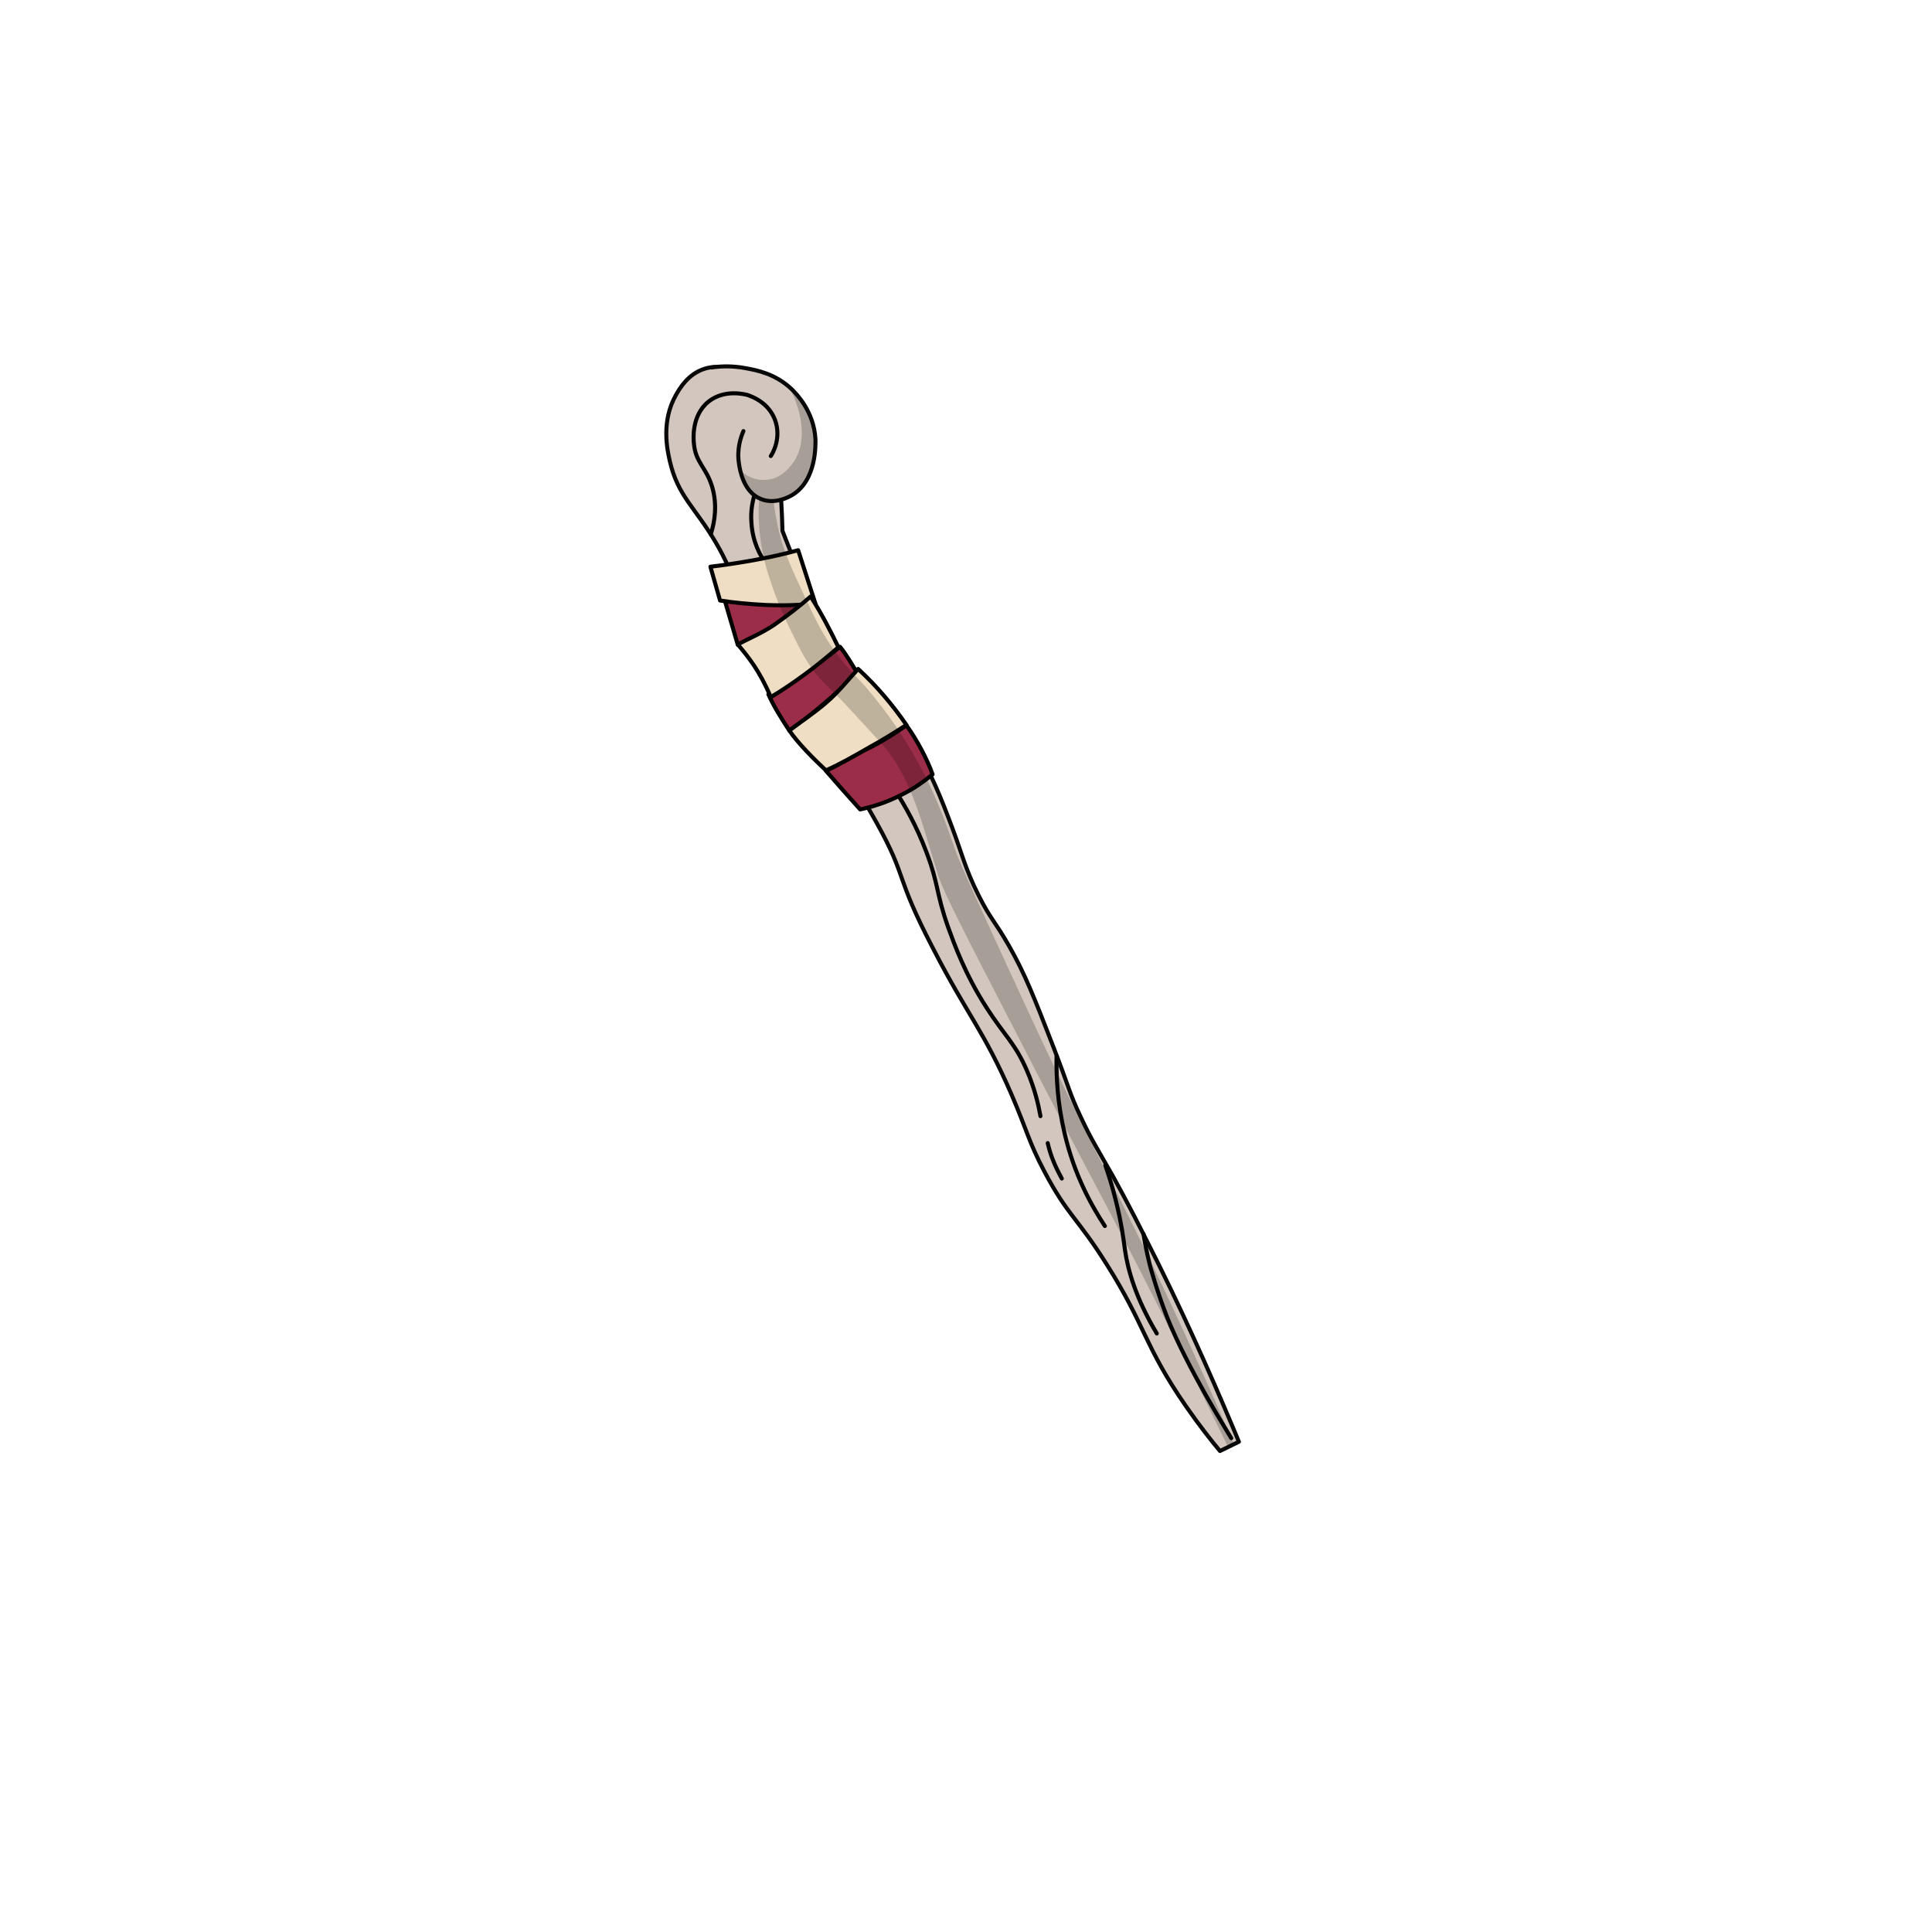 <?xml version="1.0" encoding="utf-8"?>
<!-- Generator: Adobe Illustrator 22.1.0, SVG Export Plug-In . SVG Version: 6.00 Build 0)  -->
<svg version="1.1" id="Слой_1" xmlns="http://www.w3.org/2000/svg" xmlns:xlink="http://www.w3.org/1999/xlink" x="0px" y="0px"
	 viewBox="0 0 480 480" style="enable-background:new 0 0 480 480;" xml:space="preserve">
<style type="text/css">
	.st0{fill:#D2C6BE;stroke:#090909;stroke-linecap:round;stroke-linejoin:round;stroke-miterlimit:10;}
	.st1{fill:none;stroke:#000000;stroke-linecap:round;stroke-linejoin:round;stroke-miterlimit:10;}
	.st2{fill:#9C2D49;stroke:#000000;stroke-linecap:round;stroke-linejoin:round;stroke-miterlimit:10;}
	.st3{fill:#EFDEC3;stroke:#000000;stroke-linecap:round;stroke-linejoin:round;stroke-miterlimit:10;}
	.st4{opacity:0.2;}
</style>
<title>Body_4_(Shekhtman) 12</title>
<g id="_x30_14">
	<path class="st0" d="M307.8,358.2l-4.7,2.3c-2.1-2.5-5.1-6.3-8.5-11.2c-10.3-14.9-10-19.9-19.6-35.1c-7.4-11.8-9.7-12.1-15.5-23.1
		c-4-7.6-4.2-9.9-8.2-19.2c-6.9-15.9-10.9-19.6-19.4-36.1c-9.8-18.8-6.3-17.3-14-31.2c-14.4-26.2-23.5-25.9-31.6-47.7
		c-3.3-9-3.3-13.3-8.4-22c-5.2-8.9-9.5-11.6-11.5-20.4c-0.7-3-2.1-9.9,1.5-16.3c0.9-1.6,3-5.3,7.2-6.6c5.9-1.8,11.3,2.5,11.6,2.7
		c1.7,1.4,4.6,4.4,6.6,21.4c0.8,6.7,1,12.2,1.1,16.2l7.3,18.6c1,2.7,2.7,7,5.7,11.9c6.8,11,11.6,11.2,18.7,21.5
		c5,7.2,7.7,14.4,10.5,21.8c2.5,6.7,3.2,10.1,6.5,16.7c3,6,4,6.3,7.7,12.8c3.8,6.7,6.1,12.5,10.6,24.1c4.3,11,4.1,11.9,7.1,18.2
		c2.6,5.6,4.2,8,8.1,14.9c3.8,6.9,6.3,11.8,11.2,21.6C296,330.5,303.2,347.1,307.8,358.2z"/>
	<path class="st1" d="M258.5,277.3c-0.5-2.8-1.4-6.8-3.4-11.4c-2.9-6.7-5.6-8.7-9.9-15.4c-5.5-8.5-8.2-16.2-9.7-20.3
		c-3-8.6-2.3-10.5-5.3-18.4c-2.5-6.7-5.5-11.8-7.6-15.1"/>
	<path class="st1" d="M190,139.6c-1.1-1.6-3-4.9-3.3-9.6c-0.3-3.3,0.4-5.9,0.9-7.6"/>
	<path class="st0" d="M184.7,107.1c-0.6,1.4-1.7,4.4-1.1,8.1c0.2,1.5,1.1,7.1,5.5,8.8c3.5,1.4,7-0.6,7.7-1
		c6.2-3.7,5.8-12.8,5.8-13.9c-0.4-6.9-4.7-11.2-5.9-12.4c-4.1-3.9-8.7-4.7-11.3-5.2c-3.6-0.7-6.6-0.5-8.6-0.2"/>
	<path class="st2" d="M179.4,146.9l3.9,13.3c2.7-0.8,5.8-2,9.2-3.6c3.1-1.5,5.7-3.1,7.9-4.6c-0.3-1.8-0.6-3.6-0.9-5.4
		c-2.7,0.5-5.9,1-9.6,1.1C185.8,147.7,182.3,147.4,179.4,146.9z"/>
	<path class="st2" d="M190.9,172.5c1.4,3.1,3.3,6.1,5.2,9c2.7-1.9,5.6-4.1,8.5-6.6c3.1-2.6,5.9-5.2,8.4-7.7
		c-1.4-2.2-2.6-4.4-4.3-6.5c-2.9,2.4-6,4.6-9.7,7.1C196,169.7,193.7,171.1,190.9,172.5z"/>
	<path class="st3" d="M176.5,140.8c3.5-0.4,7.3-1,11.2-1.7c3.8-0.7,7.3-1.5,10.6-2.4c1.4,4.4,2.9,8.9,4.3,13.3
		c-3.7,0.3-7.8,0.5-12.4,0.3c-4.2-0.2-8-0.6-11.3-1.1C178.1,146.4,177.3,143.6,176.5,140.8z"/>
	<path class="st2" d="M205.2,191.5c2.8,3.2,5.6,6.4,8.5,9.6c2.8-0.6,6.3-1.6,10.2-3.6c3.3-1.6,5.8-3.5,7.8-5.1
		c-1.3-3.7-3.9-8.6-6.5-12.2c-2.6,1.8-5.3,3.6-8.8,5.4C212,187.7,208.6,190,205.2,191.5z"/>
	<path class="st3" d="M196.1,181.5c2.2,3.2,6.1,7.1,9.1,9.9c3.6-1.6,6.9-3.5,10.9-5.8c3.3-1.8,6.3-3.7,9.1-5.5
		c-3.4-4.9-7.3-9.6-12-13.9c-2.6,2.8-5,5.9-8.1,8.5C202.7,176.8,198.9,179.4,196.1,181.5z"/>
	<path class="st3" d="M183.3,160.1c2.8-1.5,6-2.8,9.1-4.9c3.4-2.4,6.4-4.7,9-7c2.7,4.2,4.8,8.3,6.9,12.6c-2.3,2-5.4,4.6-8.3,6.7
		c-3,2.2-5.8,4.1-8.5,5.7C188.7,166.6,185.9,163.2,183.3,160.1z"/>
	<path class="st1" d="M305.9,357.3c-1-1.7-10.9-17.4-16-30.2c-2.6-6.7-4.2-12.7-4.2-12.7c-0.8-3.2-1.3-5.9-1.6-7.8"/>
	<path class="st1" d="M287.4,331.3c-5.3-8.9-7.2-15.9-7.9-20.7c-0.3-2.2-0.8-6.5-2.3-12.4c-0.9-3.7-1.9-6.7-2.6-8.7"/>
	<path class="st1" d="M274.5,304.6c-3.3-5-7.6-12.7-10-23c-1.8-7.6-2.1-14.2-2-19.2"/>
	<path class="st1" d="M263.8,292.8c-0.7-1.3-1.5-2.8-2.2-4.6c-0.6-1.5-1-2.9-1.3-4.2"/>
	<path class="st1" d="M176.6,132.7c1-3.1,1.6-7.2,0.4-11.5c-1.4-5-4.2-6.2-4.6-11c-0.1-0.9-0.7-6.9,3.6-10.4c4-3.2,9.1-1.8,9.6-1.7
		c1.2,0.4,5.2,1.8,6.9,6.1c1.8,4.7-0.7,8.7-1,9.1"/>
	<path class="st4" d="M189.6,137.7c0.8,4.1,2,7.2,2.8,9.5c1.5,4.1,2.9,7,3.9,9.1c2,4.1,3.2,6.6,5.2,9.5c2.2,3.1,3.7,4.3,7.6,8.2
		c0,0,2,2.1,9.8,10.6c8.1,9,10.6,21.9,14.4,33.5c1.2,3.6,6.6,14.2,17.5,35.3c13.3,25.9,19.2,36.8,27.3,52.3
		c6.5,12.5,15.9,30.9,27,53.8l1.5-0.7c-2.5-5.7-6.6-15.1-11.9-26.7c-16.9-36.7-22.3-44.2-39.2-80.7c-11.2-24.3-16.8-36.4-17.9-39.5
		c-2.4-6.7-5.4-16.1-12.4-27.4c-4-6.5-8-11.4-10.8-14.6c-4.6-4.6-7.7-8.9-9.6-12.1c-1.7-2.8-3.1-5.8-5.9-11.8
		c-3.8-8.1-4.7-11.3-5.1-12.9c-0.9-3.5-1.4-6.6-1.6-8.7l-3.6-0.1C188.2,129.9,188.9,134.5,189.6,137.7z"/>
	<path class="st4" d="M183.9,116.9c0.6,0.5,3.1,2.7,6.6,2.3c3.5-0.3,5.5-2.9,6.3-3.9c3.5-4.4,3.1-11.9-0.7-19.1c0.9,1,1.8,2,2.7,3
		c0.9,1.2,4,5.7,3.6,12.1c-0.3,5.3-2.9,9-3.9,10.3c-2.2,2.6-5.8,3.6-9,2.5C186.4,123,184.2,120.2,183.9,116.9z"/>
</g>
</svg>
